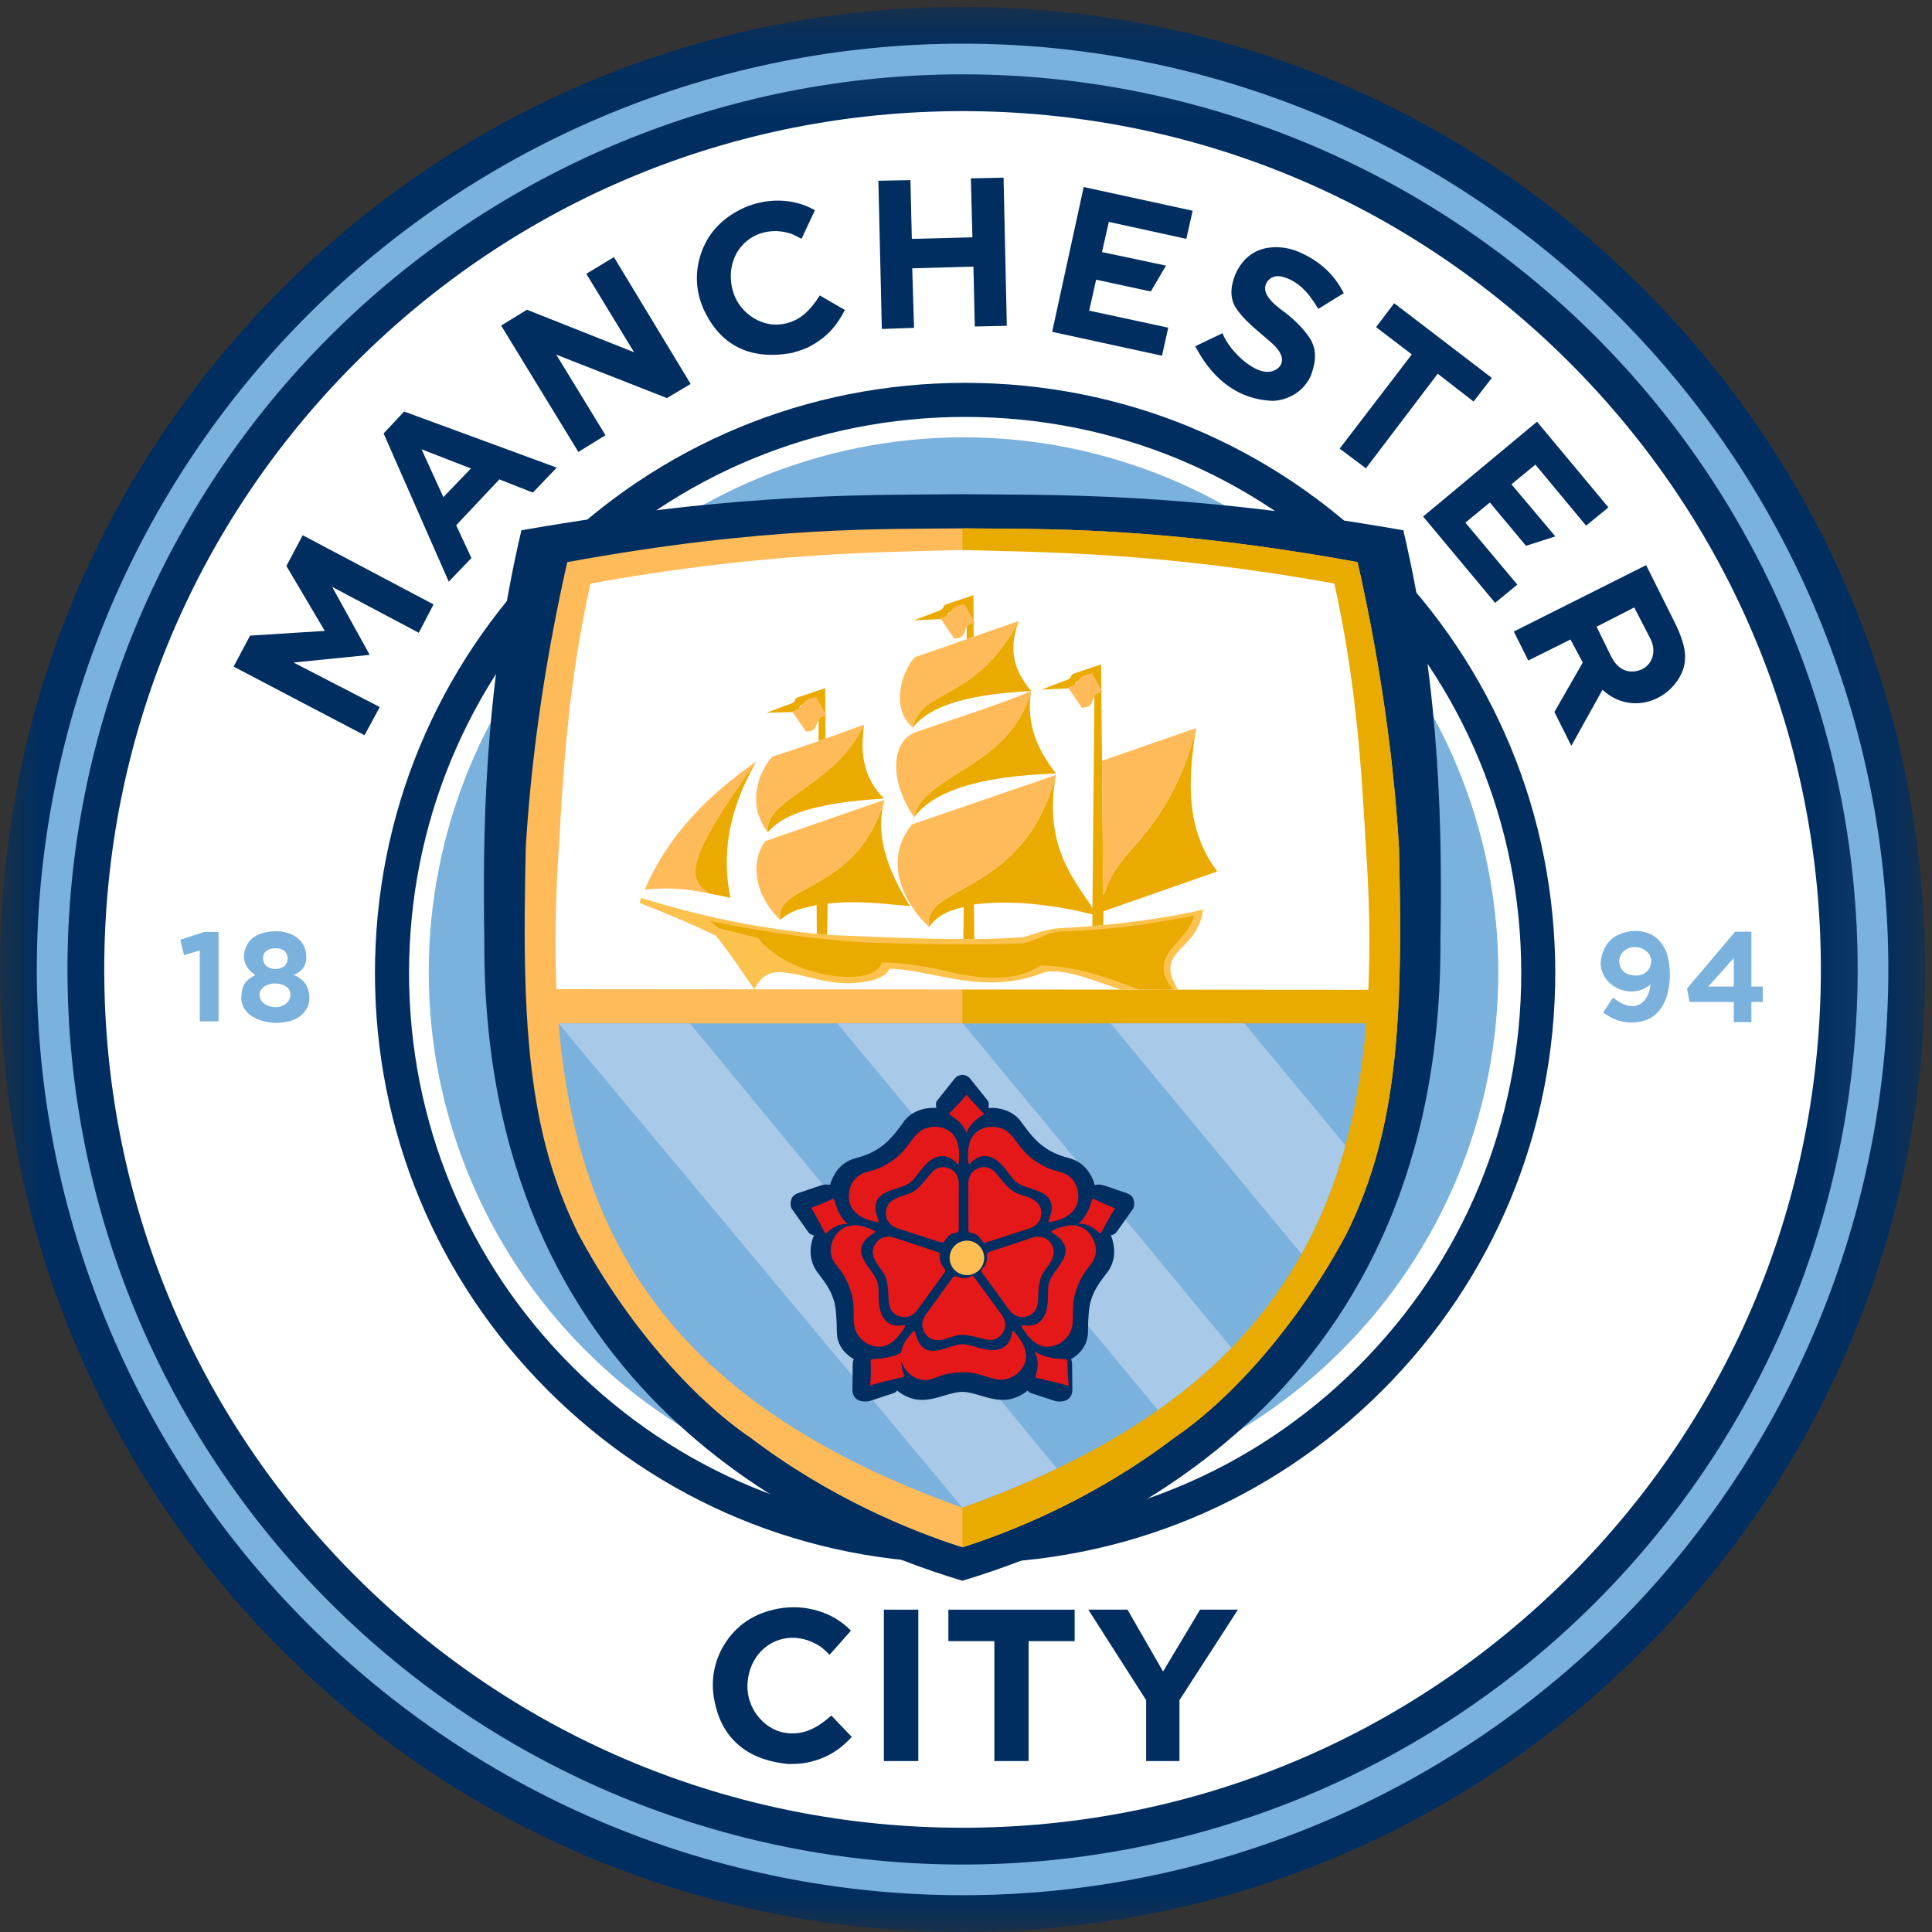 <?xml version="1.0" encoding="UTF-8" standalone="no"?>
<svg width="25px" height="25px" viewBox="0 0 25 25" version="1.1" xmlns="http://www.w3.org/2000/svg" xmlns:xlink="http://www.w3.org/1999/xlink">
    <rect x="0" y="0" width="25" height="25" fill="#333333" stroke="none"/>
    <!-- Generator: Sketch 42 (36781) - http://www.bohemiancoding.com/sketch -->
    <title>city</title>
    <desc>Created with Sketch.</desc>
    <defs>
        <polygon id="path-1" points="8.89679714e-05 25 24.911 25 24.911 0.089 8.89679714e-05 0.089"></polygon>
        <polygon id="path-3" points="0 25 24.911 25 24.911 0.089 0 0.089"></polygon>
    </defs>
    <g id="Page-1" stroke="none" stroke-width="1" fill="none" fill-rule="evenodd">
        <g id="fixtures" transform="translate(-73, -318)">
            <g id="row_1" transform="translate(10, 272)">
                <g id="city" transform="translate(63, 46)">
                    <path d="M24.237,12.545 C24.237,15.669 22.995,18.666 20.786,20.875 C18.577,23.084 15.58,24.326 12.456,24.326 C9.331,24.326 6.335,23.084 4.125,20.875 C1.916,18.666 0.675,15.669 0.675,12.545 C0.675,9.42 1.916,6.423 4.125,4.214 C6.335,2.005 9.331,0.764 12.456,0.764 C15.58,0.764 18.577,2.005 20.786,4.214 C22.995,6.423 24.237,9.42 24.237,12.545" id="Fill-1" fill="#FFFFFF"></path>
                    <path d="M12.456,0.962 C9.362,0.962 6.453,2.167 4.266,4.355 C2.078,6.542 0.873,9.451 0.873,12.545 C0.873,15.638 2.078,18.547 4.266,20.735 C6.453,22.922 9.362,24.127 12.456,24.127 C15.549,24.127 18.458,22.922 20.646,20.735 C22.833,18.547 24.038,15.638 24.038,12.545 C24.038,9.451 22.833,6.542 20.646,4.355 C18.458,2.167 15.549,0.962 12.456,0.962 M12.456,24.524 C9.256,24.524 6.248,23.278 3.985,21.015 C1.722,18.753 0.476,15.744 0.476,12.545 C0.476,9.345 1.722,6.337 3.985,4.074 C6.248,1.811 9.256,0.565 12.456,0.565 C15.655,0.565 18.664,1.811 20.926,4.074 C23.189,6.337 24.435,9.345 24.435,12.545 C24.435,15.744 23.189,18.753 20.926,21.015 C18.664,23.278 15.655,24.524 12.456,24.524" id="Fill-3" fill="#FF0000"></path>
                    <path d="M12.456,0.962 C15.527,0.962 18.473,2.182 20.646,4.355 C22.818,6.527 24.038,9.473 24.038,12.545 C24.038,15.616 22.818,18.562 20.646,20.735 C18.473,22.907 15.527,24.127 12.456,24.127 C9.384,24.127 6.438,22.907 4.266,20.735 C2.093,18.562 0.873,15.616 0.873,12.545 C0.873,9.473 2.093,6.527 4.266,4.355 C6.438,2.182 9.384,0.962 12.456,0.962 M12.456,0.565 C9.278,0.565 6.232,1.827 3.985,4.074 C1.738,6.32 0.476,9.367 0.476,12.545 C0.476,15.722 1.738,18.769 3.985,21.015 C6.232,23.262 9.278,24.524 12.456,24.524 C15.633,24.524 18.68,23.262 20.926,21.015 C23.173,18.769 24.435,15.722 24.435,12.545 C24.435,9.367 23.173,6.32 20.926,4.074 C18.68,1.827 15.633,0.565 12.456,0.565" id="Fill-5" fill="#002E60"></path>
                    <g id="Group-9" transform="translate(0, 0)">
                        <mask id="mask-2" fill="white">
                            <use xlink:href="#path-1"></use>
                        </mask>
                        <g id="Clip-8"></g>
                        <path d="M12.456,1.438 C9.489,1.438 6.7,2.593 4.602,4.691 C2.505,6.789 1.349,9.578 1.349,12.544 C1.349,15.511 2.505,18.3 4.602,20.398 C6.7,22.495 9.489,23.651 12.456,23.651 C15.422,23.651 18.211,22.495 20.309,20.398 C22.407,18.3 23.562,15.511 23.562,12.544 C23.562,9.578 22.407,6.789 20.309,4.691 C18.211,2.593 15.422,1.438 12.456,1.438 M12.456,25 C9.129,25 6.001,23.704 3.648,21.352 C1.296,18.999 0,15.871 0,12.544 C0,9.217 1.296,6.089 3.648,3.737 C6.001,1.384 9.129,0.089 12.456,0.089 C15.783,0.089 18.911,1.384 21.263,3.737 C23.616,6.089 24.911,9.217 24.911,12.544 C24.911,15.871 23.616,18.999 21.263,21.352 C18.911,23.704 15.783,25 12.456,25" id="Fill-7" fill="#002E60" mask="url(#mask-2)"></path>
                    </g>
                    <g id="Group-78" transform="translate(0, 0)">
                        <path d="M12.456,0.962 C15.527,0.962 18.473,2.182 20.646,4.354 C22.818,6.526 24.038,9.473 24.038,12.544 C24.038,15.616 22.818,18.562 20.646,20.734 C18.473,22.907 15.527,24.127 12.456,24.127 C9.384,24.127 6.438,22.907 4.266,20.734 C2.093,18.562 0.873,15.616 0.873,12.544 C0.873,9.473 2.093,6.526 4.266,4.354 C6.438,2.182 9.384,0.962 12.456,0.962 Z M12.456,0.565 C9.278,0.565 6.232,1.827 3.985,4.074 C1.738,6.32 0.476,9.367 0.476,12.544 C0.476,15.721 1.738,18.769 3.985,21.015 C6.232,23.261 9.278,24.524 12.456,24.524 C15.633,24.524 18.68,23.261 20.926,21.015 C23.173,18.769 24.435,15.721 24.435,12.544 C24.435,9.367 23.173,6.32 20.926,4.074 C18.68,1.827 15.633,0.565 12.456,0.565 Z" id="Fill-10" fill="#7BB1DD"></path>
                        <path d="M12.489,5.395 C10.566,5.395 8.759,6.143 7.4,7.502 C6.041,8.862 5.293,10.669 5.293,12.591 C5.293,14.513 6.041,16.32 7.4,17.679 C8.76,19.038 10.567,19.787 12.489,19.787 C14.41,19.787 16.217,19.038 17.577,17.679 C18.936,16.32 19.685,14.513 19.685,12.591 C19.685,10.669 18.936,8.862 17.577,7.502 C16.218,6.143 14.411,5.395 12.489,5.395 M12.489,20.228 C10.449,20.228 8.531,19.433 7.089,17.991 C5.646,16.548 4.852,14.631 4.852,12.591 C4.852,10.551 5.646,8.633 7.089,7.191 C8.531,5.748 10.449,4.954 12.489,4.954 C14.528,4.954 16.446,5.748 17.888,7.191 C19.331,8.633 20.125,10.551 20.125,12.591 C20.125,14.63 19.331,16.548 17.888,17.991 C16.446,19.433 14.528,20.228 12.489,20.228" id="Fill-12" fill="#002E60"></path>
                        <path d="M19.388,12.579 C19.388,14.415 18.659,16.175 17.361,17.473 C16.063,18.771 14.303,19.5 12.468,19.5 C10.632,19.5 8.872,18.771 7.575,17.473 C6.277,16.175 5.548,14.415 5.548,12.579 C5.548,10.744 6.277,8.984 7.575,7.686 C8.872,6.389 10.632,5.659 12.468,5.659 C14.303,5.659 16.063,6.389 17.361,7.686 C18.659,8.984 19.388,10.744 19.388,12.579" id="Fill-14" fill="#7BB1DD"></path>
                        <path d="M6.747,6.862 C6.253,8.968 6.247,10.869 6.267,12.163 C6.235,18.065 10.601,19.896 12.453,20.455 C14.306,19.896 18.672,18.065 18.639,12.163 C18.66,10.869 18.654,8.968 18.159,6.862 C15.294,6.359 13.551,6.408 12.453,6.395 C11.356,6.408 9.613,6.359 6.747,6.862" id="Fill-16" fill="#002E60"></path>
                        <path d="M7.34,7.274 C7.025,8.669 6.864,9.929 6.803,10.975 C6.779,12.116 6.766,13.273 6.946,14.293 C7.04,14.83 7.198,15.389 7.483,15.966 C8.08,17.085 8.933,18.075 9.708,18.602 C10.733,19.381 11.79,19.812 12.453,20.022 C13.116,19.812 14.174,19.381 15.198,18.602 C15.974,18.075 16.827,17.085 17.423,15.966 C17.709,15.389 17.866,14.83 17.961,14.293 C18.14,13.273 18.128,12.116 18.103,10.975 C18.043,9.929 17.882,8.669 17.567,7.274 C14.992,6.803 13.44,6.849 12.453,6.837 C11.467,6.849 9.915,6.803 7.34,7.274" id="Fill-18" fill="#FFBB59"></path>
                        <path d="M10.736,21.412 C10.714,21.397 10.659,21.333 10.607,21.301 C10.189,21.032 9.696,21.291 9.672,21.797 C9.659,22.107 9.886,22.37 10.139,22.419 C10.4,22.468 10.587,22.349 10.758,22.199 L11.022,22.476 C10.886,22.62 10.723,22.754 10.427,22.811 C10.372,22.821 10.297,22.826 10.2,22.826 C9.65,22.773 9.337,22.481 9.246,22.012 C9.193,21.76 9.237,21.503 9.37,21.284 C9.529,21.025 9.763,20.875 10.064,20.817 C10.422,20.749 10.787,20.865 11.011,21.101 L10.736,21.412 Z" id="Fill-20" fill="#002E60"></path>
                        <mask id="mask-4" fill="white">
                            <use xlink:href="#path-3"></use>
                        </mask>
                        <g id="Clip-23"></g>
                        <polygon id="Fill-22" fill="#002E60" mask="url(#mask-4)" points="11.437 22.788 11.883 22.788 11.883 20.829 11.437 20.829"></polygon>
                        <polygon id="Fill-24" fill="#002E60" mask="url(#mask-4)" points="13.906 21.236 13.31 21.236 13.31 22.788 12.867 22.788 12.867 21.236 12.272 21.236 12.272 20.829 13.906 20.829"></polygon>
                        <polygon id="Fill-25" fill="#002E60" mask="url(#mask-4)" points="16.019 20.829 15.262 22 15.262 22.788 14.831 22.788 14.831 22 14.083 20.829 14.59 20.829 15.05 21.629 15.529 20.829"></polygon>
                        <polygon id="Fill-26" fill="#002E60" mask="url(#mask-4)" points="4.914 9.149 4.717 9.514 3.023 8.626 3.236 8.225 4.203 8.164 3.706 7.324 3.917 6.926 5.61 7.821 5.419 8.188 4.298 7.594 4.784 8.474 3.798 8.573"></polygon>
                        <path d="M6.094,6.062 L5.455,5.814 L5.737,6.433 L6.094,6.062 Z M7.204,6.051 L6.895,6.374 L6.462,6.203 L5.903,6.797 L6.1,7.221 L5.807,7.527 L4.964,5.609 L5.229,5.325 L7.204,6.051 Z" id="Fill-27" fill="#002E60" mask="url(#mask-4)"></path>
                        <polygon id="Fill-28" fill="#002E60" mask="url(#mask-4)" points="7.484 5.848 6.485 4.213 6.819 4.008 8.205 4.558 7.587 3.543 7.944 3.327 8.937 4.968 8.63 5.151 7.198 4.589 7.835 5.632"></polygon>
                        <path d="M10.372,3.089 C10.347,3.081 10.278,3.036 10.22,3.019 C9.754,2.882 9.361,3.26 9.477,3.742 C9.548,4.037 9.834,4.223 10.086,4.199 C10.345,4.174 10.488,4.011 10.608,3.823 L10.933,4.011 C10.843,4.183 10.727,4.355 10.465,4.49 C10.416,4.514 10.346,4.539 10.255,4.565 C9.723,4.666 9.348,4.477 9.134,4.061 C9.016,3.839 8.986,3.585 9.052,3.343 C9.131,3.055 9.31,2.85 9.576,2.713 C9.895,2.551 10.27,2.56 10.545,2.721 L10.372,3.089 Z" id="Fill-29" fill="#002E60" mask="url(#mask-4)"></path>
                        <polygon id="Fill-30" fill="#002E60" mask="url(#mask-4)" points="19.068 5.196 18.604 4.836 17.675 6.06 17.335 5.805 18.269 4.586 17.806 4.233 18.041 3.924 19.304 4.89"></polygon>
                        <polygon id="Fill-31" fill="#002E60" mask="url(#mask-4)" points="11.366 2.339 11.411 4.257 11.828 4.242 11.804 3.472 12.596 3.45 12.614 4.225 13.028 4.216 12.986 2.299 12.563 2.308 12.583 3.071 11.799 3.091 11.781 2.331"></polygon>
                        <polygon id="Fill-32" fill="#002E60" mask="url(#mask-4)" points="14.023 2.42 15.433 2.727 15.351 3.091 14.348 2.871 14.26 3.262 15.088 3.437 14.891 3.772 14.184 3.619 14.094 4.02 15.117 4.24 15.036 4.603 13.615 4.294"></polygon>
                        <path d="M16.592,4.017 C16.344,3.834 16.341,3.723 16.406,3.633 C16.471,3.562 16.549,3.563 16.631,3.592 C16.764,3.637 16.868,3.728 16.948,3.832 C16.992,3.889 17.026,3.945 17.059,3.997 L17.388,3.794 C17.338,3.7 17.204,3.43 16.808,3.26 C16.621,3.178 16.175,3.104 15.982,3.559 C15.905,3.756 15.934,3.883 15.984,3.971 C16.095,4.147 16.266,4.271 16.422,4.409 C16.487,4.463 16.553,4.527 16.581,4.605 C16.6,4.663 16.584,4.724 16.54,4.762 C16.313,4.956 15.899,4.536 15.819,4.312 L15.467,4.48 C15.654,4.844 15.972,5.172 16.476,5.187 C16.657,5.178 16.865,5.079 16.963,4.859 C17.028,4.684 17.043,4.525 16.95,4.378 C16.863,4.241 16.71,4.101 16.592,4.017" id="Fill-33" fill="#002E60" mask="url(#mask-4)"></path>
                        <polygon id="Fill-34" fill="#002E60" mask="url(#mask-4)" points="19.889 5.457 20.813 6.566 20.524 6.802 19.868 6.012 19.558 6.267 20.126 6.941 19.746 7.063 19.279 6.502 18.962 6.763 19.634 7.565 19.347 7.801 18.415 6.684"></polygon>
                        <path d="M20.333,9.651 L20.114,9.213 L20.481,8.573 L20.322,8.275 L19.776,8.547 L19.589,8.172 L21.301,7.313 L21.664,8.041 C21.714,8.141 21.739,8.201 21.764,8.278 C21.816,8.426 21.819,8.568 21.771,8.686 C21.613,9.072 21.102,9.263 20.736,8.926 L20.333,9.651 Z M21.347,8.248 L21.147,7.86 L20.66,8.11 L20.843,8.484 C20.943,8.693 21.1,8.716 21.227,8.669 C21.367,8.618 21.454,8.439 21.347,8.248 L21.347,8.248 Z" id="Fill-35" fill="#002E60" mask="url(#mask-4)"></path>
                        <path d="M21.367,12.442 C21.37,12.343 21.287,12.28 21.206,12.26 C21.168,12.252 21.128,12.252 21.087,12.264 C21.049,12.277 21.018,12.297 20.997,12.322 C20.904,12.432 20.974,12.568 21.054,12.601 C21.083,12.615 21.122,12.623 21.172,12.624 C21.332,12.62 21.366,12.491 21.367,12.442 M21.356,12.738 C21.194,12.882 20.95,12.847 20.811,12.702 C20.749,12.637 20.712,12.551 20.712,12.458 C20.717,12.388 20.737,12.321 20.767,12.264 C20.804,12.194 20.853,12.143 20.916,12.109 C21.062,12.029 21.255,12.024 21.39,12.105 C21.485,12.164 21.551,12.263 21.581,12.378 C21.599,12.449 21.608,12.53 21.608,12.62 C21.604,12.848 21.54,13.063 21.364,13.169 C21.316,13.198 21.257,13.217 21.186,13.226 C20.999,13.248 20.86,13.189 20.745,13.101 L20.873,12.909 C21.191,13.165 21.349,12.919 21.356,12.738" id="Fill-36" fill="#7BB1DD" mask="url(#mask-4)"></path>
                        <path d="M22.435,12.766 L22.435,12.398 L22.105,12.766 L22.435,12.766 Z M22.81,12.965 L22.663,12.965 L22.663,13.227 L22.435,13.227 L22.435,12.965 L21.862,12.965 L21.83,12.791 L22.453,12.056 L22.663,12.056 L22.663,12.766 L22.81,12.766 L22.81,12.965 Z" id="Fill-37" fill="#7BB1DD" mask="url(#mask-4)"></path>
                        <polygon id="Fill-38" fill="#7BB1DD" mask="url(#mask-4)" points="2.381 12.359 2.333 12.161 2.639 12.06 2.828 12.06 2.828 13.217 2.585 13.217 2.585 12.299"></polygon>
                        <path d="M3.759,12.871 C3.755,12.754 3.626,12.723 3.54,12.726 C3.45,12.733 3.359,12.787 3.358,12.871 C3.361,12.982 3.475,13.032 3.564,13.033 C3.668,13.033 3.758,12.965 3.759,12.871 M3.681,12.501 C3.709,12.472 3.723,12.439 3.723,12.404 C3.723,12.362 3.709,12.33 3.681,12.306 C3.653,12.282 3.614,12.27 3.564,12.27 C3.514,12.27 3.474,12.282 3.446,12.306 C3.418,12.33 3.404,12.362 3.404,12.404 C3.404,12.439 3.418,12.472 3.447,12.501 C3.504,12.547 3.602,12.557 3.681,12.501 M3.8,12.616 C3.937,12.669 4.002,12.773 4.004,12.912 C4.003,13.072 3.886,13.176 3.749,13.214 C3.695,13.228 3.633,13.236 3.564,13.236 C3.374,13.23 3.127,13.144 3.122,12.912 C3.129,12.752 3.165,12.692 3.304,12.616 C3.163,12.528 3.112,12.379 3.201,12.219 C3.221,12.182 3.25,12.151 3.286,12.126 C3.323,12.101 3.365,12.083 3.412,12.07 C3.46,12.057 3.51,12.051 3.564,12.051 C3.765,12.049 3.944,12.148 3.963,12.353 C3.968,12.408 3.96,12.465 3.93,12.514 C3.905,12.556 3.863,12.589 3.8,12.616" id="Fill-39" fill="#7BB1DD" mask="url(#mask-4)"></path>
                        <path d="M12.453,20.022 C13.116,19.812 14.174,19.381 15.198,18.602 C15.974,18.075 16.827,17.085 17.423,15.966 C17.709,15.389 17.866,14.83 17.961,14.293 C18.14,13.273 18.128,12.116 18.103,10.975 C18.043,9.929 17.882,8.669 17.567,7.274 C14.992,6.803 13.439,6.849 12.453,6.837" id="Fill-40" fill="#E9AB00" mask="url(#mask-4)"></path>
                        <path d="M17.679,13.242 C17.434,16.185 16.059,18.221 12.453,19.509 C8.848,18.221 7.472,16.186 7.228,13.243 L17.679,13.242 Z" id="Fill-41" fill="#7BB1DD" mask="url(#mask-4)"></path>
                        <path d="M7.2,12.8 C7.175,12.231 7.187,11.631 7.23,10.996 C7.286,10.012 7.348,8.864 7.64,7.551 C9.923,7.138 11.471,7.146 12.453,7.117 C13.435,7.146 14.984,7.138 17.266,7.551 C17.559,8.864 17.62,10.012 17.677,10.996 C17.72,11.633 17.732,12.237 17.706,12.808 L7.2,12.8 Z" id="Fill-42" fill="#FFFFFF" mask="url(#mask-4)"></path>
                        <path d="M13.677,19.002 C13.301,19.182 12.894,19.351 12.453,19.508 L7.228,13.243 L8.927,13.242 L13.677,19.002 Z M17.41,14.82 C17.273,15.321 17.086,15.79 16.841,16.227 L14.371,13.242 L16.102,13.242 L17.41,14.82 Z M15.935,17.44 C15.657,17.726 15.341,17.994 14.984,18.246 L10.835,13.242 L12.459,13.242 L15.935,17.44 Z" id="Fill-43" fill="#A8C9E8" mask="url(#mask-4)"></path>
                        <path d="M13.741,12.009 C14.472,11.974 15.214,11.859 15.568,11.768 C15.494,12.339 14.918,12.273 15.243,12.806 L14.501,12.805 C14.222,12.711 13.932,12.592 13.687,12.572 C13.612,12.566 13.55,12.567 13.487,12.592 C12.715,12.888 12.089,12.549 11.511,12.535 C11.49,12.605 11.367,12.689 11.124,12.714 C10.709,12.764 10.414,12.592 10.087,12.58 C9.968,12.577 9.856,12.616 9.761,12.802 C9.594,12.57 9.493,12.394 9.261,12.106 C8.912,11.939 8.589,11.805 8.278,11.685 L8.294,11.619 C9.287,11.925 10.039,12.037 10.711,12.098 C11.542,12.129 12.435,12.184 13.246,12.127 C13.475,12.057 13.566,12.017 13.741,12.009" id="Fill-44" fill="#FBC24E" mask="url(#mask-4)"></path>
                        <path d="M15.45,11.848 C15.364,12.215 14.816,12.354 15.18,12.806 L14.746,12.805 C14.466,12.708 13.99,12.498 13.455,12.492 C13.262,12.64 12.902,12.712 12.358,12.591 C12.105,12.535 11.76,12.453 11.41,12.455 C11.326,12.796 10.206,12.657 9.811,12.137 L9.3,12.009 L9.183,11.916 C9.99,12.085 10.814,12.184 11.234,12.196 C12.003,12.225 12.724,12.226 13.239,12.208 C13.411,12.158 13.443,12.136 13.529,12.104 C13.651,12.043 13.797,12.053 13.916,12.047 C14.632,12.008 15.086,11.915 15.45,11.848" id="Fill-45" fill="#EBAA00" mask="url(#mask-4)"></path>
                        <path d="M11.444,10.35 C11.087,11.571 10.028,11.413 10.095,11.904 C10.257,11.762 10.411,11.749 10.567,11.711 L10.57,12.084 C10.615,12.089 10.659,12.093 10.703,12.097 L10.71,11.693 C11.093,11.648 11.429,11.696 11.775,11.725 C11.494,11.274 11.316,10.819 11.444,10.35 M12.022,11.997 C12.12,11.851 12.281,11.778 12.471,11.737 L12.466,12.152 C12.513,12.152 12.561,12.152 12.608,12.151 L12.602,11.704 C13.123,11.637 13.687,11.72 14.137,11.832 L14.135,11.983 C14.184,11.979 14.228,11.974 14.277,11.97 L14.278,11.792 L15.752,11.277 C15.334,10.724 15.371,10.079 15.478,9.421 C15.398,9.753 15.206,10.361 14.703,10.922 C14.305,11.365 14.345,11.461 14.276,11.586 L14.248,8.597 L13.908,8.712 C13.837,8.732 13.878,8.765 13.82,8.792 L13.478,8.923 L13.87,8.905 C13.928,8.905 13.892,8.826 13.946,8.817 L14.164,8.795 L14.136,11.748 C13.903,11.384 13.498,10.946 13.663,10.028 C13.246,11.609 11.92,11.437 12.022,11.997" id="Fill-46" fill="#EBAA00" mask="url(#mask-4)"></path>
                        <path d="M9.903,10.884 L11.444,10.35 C11.087,11.571 10.028,11.413 10.095,11.904 C9.734,11.55 9.721,11.125 9.903,10.884 L9.903,10.884 Z M11.803,10.667 L13.663,10.028 C13.246,11.609 11.92,11.437 12.022,11.997 C11.712,11.704 11.407,11.15 11.803,10.667 L11.803,10.667 Z M15.478,9.421 C15.398,9.753 15.206,10.361 14.703,10.922 C14.305,11.365 14.345,11.461 14.276,11.586 L14.26,9.844 L15.478,9.421 Z" id="Fill-47" fill="#FFBB59" mask="url(#mask-4)"></path>
                        <path d="M12.599,8.237 L12.596,7.701 L12.256,7.816 C12.185,7.837 12.226,7.869 12.168,7.896 L11.826,8.027 L12.218,8.009 C12.276,8.009 12.24,7.931 12.294,7.921 L12.512,7.9 L12.508,8.27 L12.599,8.237 Z" id="Fill-48" fill="#EBAA00" mask="url(#mask-4)"></path>
                        <path d="M10.681,9.557 L10.678,8.905 L10.338,9.019 C10.267,9.04 10.308,9.072 10.249,9.1 L9.917,9.223 L10.3,9.213 C10.358,9.213 10.322,9.134 10.376,9.125 L10.594,9.103 L10.592,9.588 L10.681,9.557 Z" id="Fill-49" fill="#EBAA00" mask="url(#mask-4)"></path>
                        <path d="M12.347,8.263 C12.551,8.263 12.424,8.081 12.614,8.06 L12.48,7.816 C12.227,7.864 12.375,7.938 12.168,8.001 L12.347,8.263 Z" id="Fill-50" fill="#FFBB59" mask="url(#mask-4)"></path>
                        <path d="M13.182,8.036 C12.636,9.085 11.905,8.91 11.815,9.414 C11.529,9.187 11.651,8.713 11.836,8.505 L13.182,8.036 Z" id="Fill-51" fill="#FFBB59" mask="url(#mask-4)"></path>
                        <path d="M13.342,8.94 C13.155,8.713 13.027,8.454 13.182,8.036 C12.636,9.085 11.905,8.91 11.815,9.414 C12.124,8.996 13.058,8.963 13.342,8.94" id="Fill-52" fill="#EBAA00" mask="url(#mask-4)"></path>
                        <path d="M11.828,10.575 C11.507,10.104 11.534,9.62 11.82,9.486 C12.327,9.304 12.98,9.105 13.342,8.94 C13.085,9.929 11.942,10.019 11.828,10.575" id="Fill-53" fill="#FFBB59" mask="url(#mask-4)"></path>
                        <path d="M13.342,8.94 C13.085,9.929 11.942,10.019 11.828,10.575 C12.068,10.255 12.619,10.044 13.665,10.009 C13.435,9.714 13.273,9.385 13.342,8.94" id="Fill-54" fill="#EBAA00" mask="url(#mask-4)"></path>
                        <path d="M11.179,9.377 C10.736,9.542 10.344,9.679 9.996,9.791 C9.838,9.953 9.642,10.394 9.936,10.771 C9.882,10.337 10.813,10.173 11.179,9.377" id="Fill-55" fill="#FFBB59" mask="url(#mask-4)"></path>
                        <path d="M9.936,10.771 C9.882,10.337 10.813,10.173 11.179,9.377 C11.164,9.569 11.088,9.986 11.439,10.333 C10.9,10.368 10.195,10.446 9.936,10.771" id="Fill-56" fill="#EBAA00" mask="url(#mask-4)"></path>
                        <path d="M10.429,9.466 C10.633,9.466 10.505,9.284 10.696,9.263 L10.562,9.019 C10.31,9.067 10.456,9.142 10.249,9.205 L10.429,9.466 Z" id="Fill-57" fill="#FFBB59" mask="url(#mask-4)"></path>
                        <path d="M9.789,9.85 C9.404,10.126 8.71,10.644 8.344,11.512 C8.583,11.487 8.824,11.486 9.171,11.56 C8.899,11.371 8.845,11.16 9.789,9.85" id="Fill-58" fill="#FFBB59" mask="url(#mask-4)"></path>
                        <path d="M9.452,11.617 L9.171,11.56 C8.899,11.371 8.845,11.16 9.789,9.85 C9.594,10.197 9.286,10.815 9.452,11.617" id="Fill-59" fill="#EBAA00" mask="url(#mask-4)"></path>
                        <path d="M13.999,9.158 C14.203,9.158 14.076,8.976 14.266,8.956 L14.132,8.712 C13.879,8.759 14.027,8.835 13.82,8.897 L13.999,9.158 Z" id="Fill-60" fill="#FFBB59" mask="url(#mask-4)"></path>
                        <path d="M12.555,13.959 L12.776,14.236 C12.807,14.272 12.793,14.307 12.79,14.336 C12.945,14.328 13.116,14.377 13.219,14.523 C13.329,14.679 13.406,14.762 13.491,14.828 C13.609,14.917 13.724,14.957 13.829,14.985 C13.982,15.025 14.099,15.123 14.168,15.333 C14.192,15.332 14.211,15.318 14.291,15.341 L14.584,15.441 C14.601,15.449 14.627,15.458 14.646,15.48 C14.664,15.503 14.671,15.528 14.675,15.553 C14.678,15.577 14.678,15.609 14.664,15.638 L14.444,15.949 C14.422,15.974 14.385,15.984 14.374,15.985 C14.434,16.128 14.445,16.315 14.323,16.471 C14.171,16.668 14.149,16.728 14.113,16.839 C14.09,16.92 14.079,17.068 14.078,17.239 C14.076,17.374 14.009,17.499 13.86,17.587 C13.862,17.597 13.871,17.615 13.873,17.642 L13.876,17.958 C13.879,17.998 13.873,18.04 13.854,18.07 C13.826,18.111 13.789,18.128 13.743,18.134 C13.7,18.139 13.661,18.132 13.654,18.129 L13.336,18.025 C13.304,18.009 13.299,17.991 13.299,17.993 C12.974,18.252 12.709,18.018 12.453,18.01 C12.198,18.018 11.932,18.252 11.608,17.993 C11.608,17.991 11.602,18.009 11.571,18.025 L11.253,18.129 C11.246,18.132 11.207,18.139 11.164,18.134 C11.118,18.128 11.081,18.111 11.052,18.07 C11.034,18.04 11.028,17.998 11.031,17.958 L11.034,17.642 C11.035,17.615 11.045,17.597 11.047,17.587 C10.898,17.499 10.83,17.374 10.829,17.239 C10.827,17.068 10.817,16.92 10.794,16.839 C10.757,16.728 10.735,16.668 10.583,16.471 C10.462,16.315 10.473,16.128 10.532,15.985 C10.521,15.984 10.484,15.974 10.463,15.949 L10.243,15.638 C10.229,15.609 10.229,15.577 10.232,15.553 C10.236,15.528 10.243,15.503 10.261,15.48 C10.28,15.458 10.305,15.449 10.322,15.441 L10.615,15.341 C10.696,15.318 10.715,15.332 10.739,15.333 C10.808,15.123 10.925,15.025 11.078,14.985 C11.183,14.957 11.298,14.917 11.416,14.828 C11.5,14.762 11.578,14.679 11.688,14.523 C11.79,14.377 11.961,14.328 12.117,14.336 C12.114,14.307 12.1,14.272 12.131,14.236 L12.352,13.959 C12.39,13.913 12.428,13.912 12.453,13.908 C12.479,13.912 12.517,13.913 12.555,13.959" id="Fill-61" fill="#002E60" mask="url(#mask-4)"></path>
                        <path d="M12.367,15.038 C12.293,14.966 12.175,14.915 12.037,15.017 C12.019,15.03 12.001,15.046 11.983,15.065 C11.871,15.173 11.848,15.274 11.723,15.334 C11.554,15.414 11.248,15.417 11.349,15.74 C11.383,15.834 11.385,15.82 11.293,15.802 C11.134,15.763 10.996,15.674 10.984,15.505 C10.979,15.344 11.052,15.221 11.191,15.174 C11.28,15.145 11.378,15.137 11.555,15.014 C11.766,14.868 11.798,14.682 11.959,14.609 C12.055,14.57 12.149,14.57 12.239,14.611 C12.393,14.681 12.422,14.841 12.408,15.032 C12.407,15.082 12.382,15.056 12.367,15.038" id="Fill-62" fill="#E41819" mask="url(#mask-4)"></path>
                        <path d="M12.406,15.908 L12.407,15.353 C12.415,15.232 12.366,15.138 12.253,15.109 C12.206,15.098 12.159,15.1 12.115,15.125 C12.057,15.159 12.014,15.224 11.96,15.288 C11.904,15.352 11.848,15.413 11.774,15.442 C11.715,15.467 11.641,15.482 11.582,15.514 C11.513,15.55 11.461,15.604 11.463,15.703 C11.463,15.757 11.487,15.811 11.531,15.85 C11.578,15.889 11.63,15.9 11.689,15.919 L12.163,16.073 C12.2,16.083 12.213,16.076 12.23,16.048 C12.28,15.964 12.33,15.957 12.375,15.95 C12.399,15.949 12.407,15.926 12.406,15.908" id="Fill-63" fill="#E41819" mask="url(#mask-4)"></path>
                        <path d="M12.57,15.038 C12.644,14.966 12.762,14.915 12.9,15.017 C12.917,15.03 12.935,15.046 12.954,15.065 C13.066,15.173 13.088,15.274 13.214,15.334 C13.383,15.414 13.689,15.417 13.588,15.74 C13.554,15.834 13.552,15.82 13.644,15.802 C13.803,15.763 13.941,15.674 13.953,15.505 C13.958,15.344 13.885,15.221 13.746,15.174 C13.657,15.145 13.559,15.137 13.382,15.014 C13.171,14.868 13.14,14.682 12.978,14.609 C12.882,14.57 12.788,14.57 12.698,14.611 C12.544,14.681 12.515,14.841 12.529,15.032 C12.53,15.082 12.555,15.056 12.57,15.038" id="Fill-64" fill="#E41819" mask="url(#mask-4)"></path>
                        <path d="M12.531,15.908 L12.53,15.353 C12.522,15.232 12.571,15.138 12.684,15.109 C12.731,15.098 12.778,15.1 12.822,15.125 C12.88,15.159 12.923,15.224 12.977,15.288 C13.033,15.352 13.089,15.413 13.162,15.442 C13.222,15.467 13.296,15.482 13.355,15.514 C13.424,15.55 13.476,15.604 13.474,15.703 C13.474,15.757 13.45,15.811 13.405,15.85 C13.358,15.889 13.307,15.9 13.248,15.919 L12.774,16.073 C12.761,16.077 12.748,16.08 12.737,16.078 C12.73,16.077 12.724,16.074 12.719,16.07 C12.644,15.959 12.616,15.965 12.548,15.949 C12.534,15.941 12.53,15.926 12.531,15.908" id="Fill-65" fill="#E41819" mask="url(#mask-4)"></path>
                        <path d="M13.257,17.151 C13.359,17.166 13.485,17.137 13.535,16.974 C13.542,16.953 13.548,16.929 13.551,16.903 C13.577,16.749 13.536,16.655 13.602,16.533 C13.691,16.368 13.936,16.185 13.664,15.984 C13.581,15.928 13.587,15.941 13.672,15.9 C13.824,15.838 13.987,15.828 14.097,15.958 C14.196,16.085 14.21,16.227 14.125,16.347 C14.071,16.423 13.997,16.487 13.926,16.692 C13.842,16.934 13.927,17.102 13.84,17.257 C13.785,17.345 13.71,17.4 13.612,17.421 C13.447,17.455 13.329,17.343 13.227,17.181 C13.199,17.139 13.234,17.146 13.257,17.151" id="Fill-66" fill="#E41819" mask="url(#mask-4)"></path>
                        <path d="M12.712,16.473 L13.038,16.921 C13.103,17.024 13.199,17.071 13.307,17.027 C13.352,17.008 13.388,16.979 13.409,16.933 C13.436,16.871 13.432,16.793 13.437,16.709 C13.445,16.625 13.454,16.543 13.496,16.475 C13.53,16.421 13.581,16.364 13.609,16.304 C13.643,16.234 13.654,16.159 13.593,16.081 C13.562,16.037 13.511,16.008 13.452,16.003 C13.39,15.999 13.342,16.021 13.283,16.04 L12.81,16.197 C12.78,16.205 12.769,16.22 12.77,16.249 C12.78,16.352 12.734,16.398 12.701,16.429 C12.695,16.444 12.7,16.459 12.712,16.473" id="Fill-67" fill="#E41819" mask="url(#mask-4)"></path>
                        <path d="M11.673,17.151 C11.572,17.166 11.446,17.137 11.395,16.974 C11.388,16.953 11.383,16.929 11.379,16.903 C11.353,16.749 11.394,16.655 11.329,16.533 C11.239,16.368 10.995,16.185 11.266,15.984 C11.349,15.928 11.343,15.941 11.258,15.9 C11.106,15.838 10.943,15.828 10.833,15.958 C10.734,16.085 10.72,16.227 10.805,16.347 C10.859,16.423 10.934,16.487 11.004,16.692 C11.088,16.934 11.004,17.102 11.09,17.257 C11.145,17.345 11.22,17.4 11.318,17.421 C11.483,17.455 11.601,17.343 11.703,17.181 C11.731,17.139 11.696,17.146 11.673,17.151" id="Fill-68" fill="#E41819" mask="url(#mask-4)"></path>
                        <path d="M12.218,16.473 L11.892,16.921 C11.827,17.024 11.731,17.071 11.624,17.027 C11.578,17.008 11.542,16.979 11.521,16.933 C11.495,16.871 11.498,16.793 11.493,16.709 C11.486,16.625 11.476,16.543 11.434,16.475 C11.4,16.421 11.349,16.364 11.321,16.304 C11.287,16.234 11.277,16.159 11.337,16.081 C11.369,16.037 11.42,16.008 11.479,16.003 C11.54,15.999 11.588,16.021 11.647,16.04 L12.12,16.197 C12.142,16.203 12.16,16.214 12.163,16.234 C12.148,16.313 12.182,16.366 12.225,16.422 C12.237,16.439 12.232,16.456 12.218,16.473" id="Fill-69" fill="#E41819" mask="url(#mask-4)"></path>
                        <path d="M13.093,17.259 C13.076,17.361 13.01,17.472 12.839,17.471 C12.817,17.471 12.793,17.469 12.767,17.464 C12.612,17.442 12.535,17.375 12.399,17.4 C12.214,17.434 11.966,17.612 11.857,17.293 C11.829,17.196 11.839,17.206 11.775,17.275 C11.669,17.4 11.61,17.553 11.7,17.697 C11.791,17.83 11.923,17.887 12.063,17.842 C12.152,17.814 12.235,17.762 12.451,17.757 C12.708,17.751 12.842,17.882 13.016,17.847 C13.117,17.822 13.192,17.766 13.242,17.68 C13.324,17.533 13.254,17.386 13.13,17.24 C13.099,17.2 13.095,17.236 13.093,17.259" id="Fill-70" fill="#E41819" mask="url(#mask-4)"></path>
                        <path d="M12.612,16.534 L12.939,16.981 C13.018,17.074 13.034,17.18 12.959,17.269 C12.928,17.306 12.889,17.332 12.839,17.337 C12.771,17.344 12.698,17.317 12.617,17.297 C12.534,17.278 12.453,17.263 12.376,17.281 C12.313,17.297 12.244,17.328 12.179,17.338 C12.101,17.349 12.027,17.336 11.97,17.255 C11.939,17.211 11.927,17.154 11.94,17.096 C11.954,17.036 11.99,16.997 12.026,16.947 L12.319,16.543 C12.333,16.523 12.349,16.51 12.37,16.514 C12.461,16.559 12.533,16.533 12.567,16.517 C12.585,16.505 12.603,16.52 12.612,16.534" id="Fill-71" fill="#E41819" mask="url(#mask-4)"></path>
                        <path d="M12.735,16.277 C12.735,16.401 12.635,16.5 12.512,16.5 C12.388,16.5 12.288,16.401 12.288,16.277 C12.288,16.154 12.388,16.054 12.512,16.054 C12.635,16.054 12.735,16.154 12.735,16.277" id="Fill-72" fill="#FEBE53" mask="url(#mask-4)"></path>
                        <path d="M12.301,14.432 C12.272,14.414 12.281,14.408 12.307,14.385 C12.371,14.319 12.437,14.249 12.506,14.165 C12.576,14.249 12.642,14.319 12.706,14.385 C12.731,14.408 12.74,14.414 12.712,14.432 C12.634,14.483 12.544,14.547 12.506,14.663 C12.469,14.547 12.379,14.483 12.301,14.432" id="Fill-73" fill="#E41819" mask="url(#mask-4)"></path>
                        <path d="M14.127,15.538 C14.139,15.502 14.146,15.509 14.174,15.524 C14.251,15.562 14.333,15.6 14.429,15.635 C14.364,15.738 14.312,15.832 14.264,15.923 C14.247,15.957 14.244,15.968 14.22,15.948 C14.153,15.891 14.072,15.826 13.953,15.836 C14.055,15.753 14.096,15.636 14.127,15.538" id="Fill-74" fill="#E41819" mask="url(#mask-4)"></path>
                        <path d="M10.702,15.948 C10.678,15.968 10.674,15.957 10.658,15.922 C10.611,15.829 10.56,15.734 10.497,15.629 C10.593,15.596 10.675,15.56 10.753,15.523 C10.781,15.509 10.788,15.502 10.799,15.538 C10.829,15.638 10.869,15.755 10.97,15.841 C10.851,15.829 10.769,15.892 10.702,15.948" id="Fill-75" fill="#E41819" mask="url(#mask-4)"></path>
                        <path d="M13.778,17.588 C13.82,17.59 13.816,17.599 13.814,17.633 C13.814,17.725 13.817,17.822 13.83,17.933 C13.69,17.893 13.568,17.864 13.451,17.838 C13.407,17.83 13.394,17.83 13.403,17.799 C13.428,17.713 13.453,17.609 13.383,17.487 C13.52,17.571 13.66,17.582 13.778,17.588" id="Fill-76" fill="#E41819" mask="url(#mask-4)"></path>
                        <path d="M11.695,17.789 C11.705,17.819 11.692,17.819 11.647,17.828 C11.527,17.855 11.402,17.885 11.26,17.927 C11.27,17.817 11.27,17.722 11.267,17.632 C11.264,17.598 11.261,17.589 11.303,17.586 C11.424,17.579 11.568,17.566 11.707,17.48 C11.638,17.602 11.667,17.704 11.695,17.789" id="Fill-77" fill="#E41819" mask="url(#mask-4)"></path>
                    </g>
                </g>
            </g>
        </g>
    </g>
</svg>
